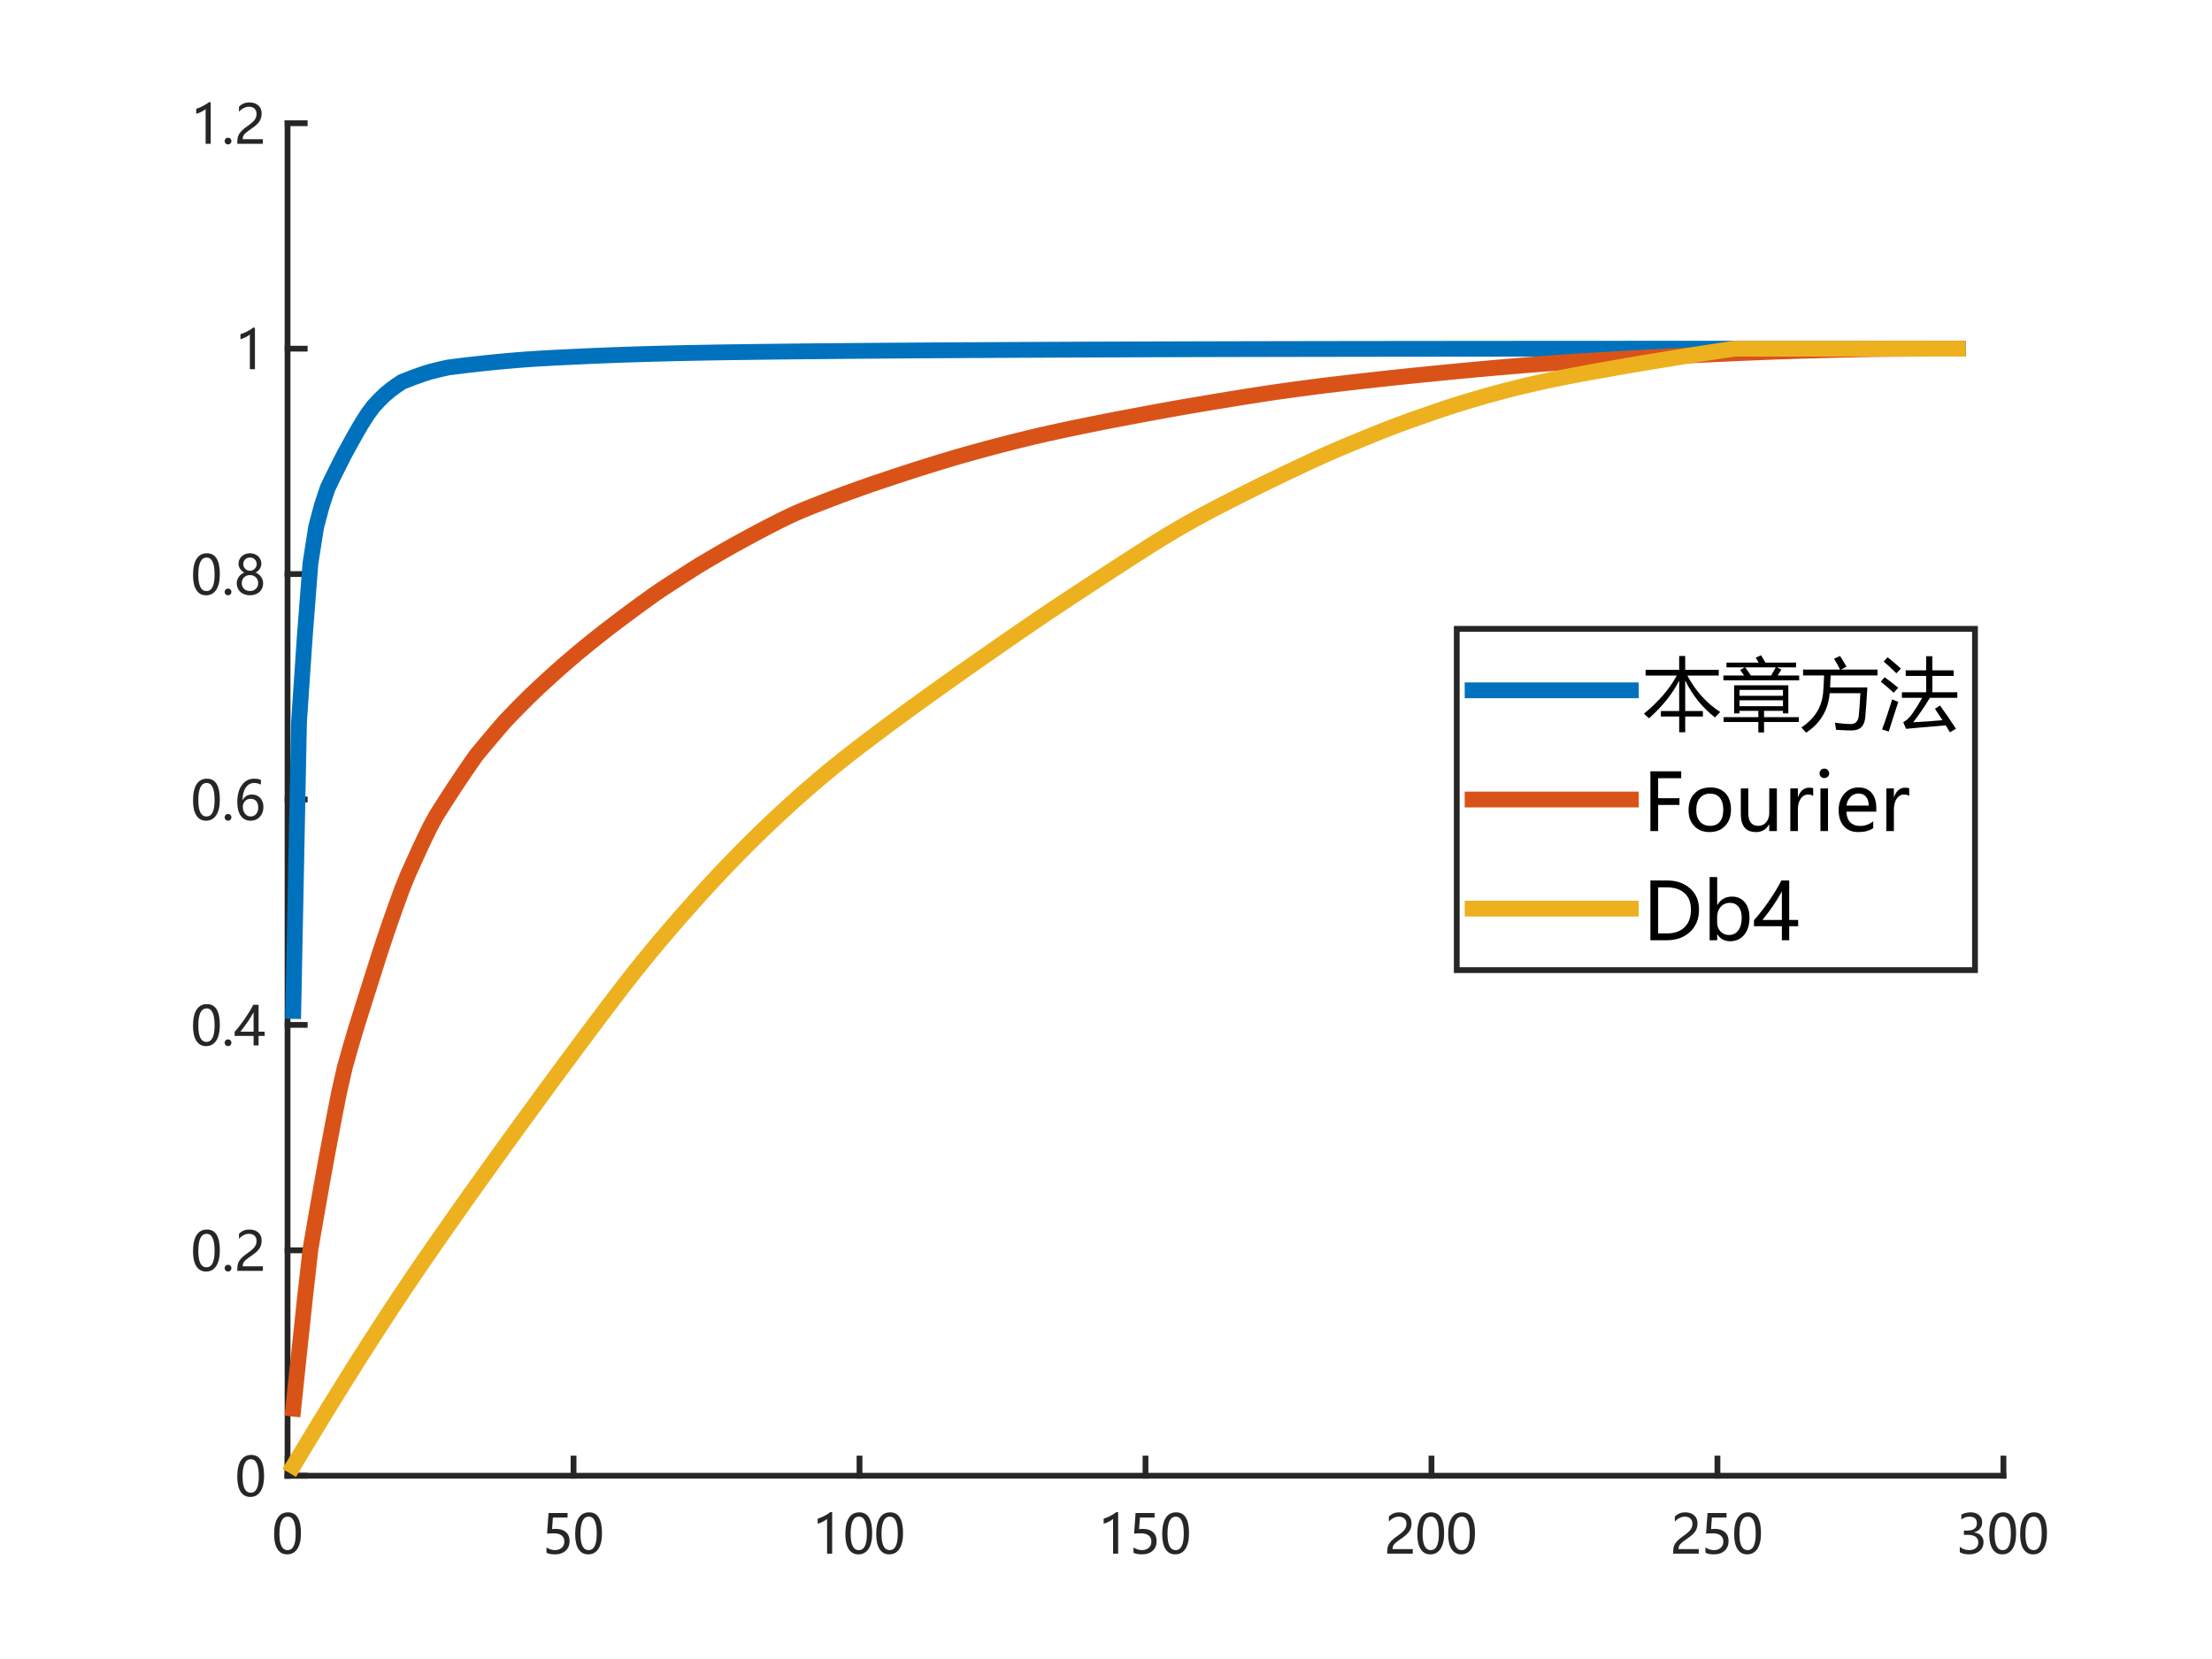 <?xml version="1.0"?>
<!DOCTYPE svg PUBLIC '-//W3C//DTD SVG 1.0//EN'
          'http://www.w3.org/TR/2001/REC-SVG-20010904/DTD/svg10.dtd'>
<svg xmlns:xlink="http://www.w3.org/1999/xlink" style="fill-opacity:1; color-rendering:auto; color-interpolation:auto; text-rendering:auto; stroke:black; stroke-linecap:square; stroke-miterlimit:10; shape-rendering:auto; stroke-opacity:1; fill:black; stroke-dasharray:none; font-weight:normal; stroke-width:1; font-family:'Dialog'; font-style:normal; stroke-linejoin:miter; font-size:12px; stroke-dashoffset:0; image-rendering:auto;" width="700" height="525" xmlns="http://www.w3.org/2000/svg"
><rect width="100%" height="100%" fill="#333333" stroke="none"/><!--Generated by the Batik Graphics2D SVG Generator--><defs id="genericDefs"
  /><g
  ><defs id="defs1"
    ><clipPath clipPathUnits="userSpaceOnUse" id="clipPath1"
      ><path d="M0 0 L700 0 L700 525 L0 525 L0 0 Z"
      /></clipPath
    ></defs
    ><g style="fill:white; stroke:white;"
    ><rect x="0" y="0" width="700" style="clip-path:url(#clipPath1); stroke:none;" height="525"
    /></g
    ><g style="fill:white; text-rendering:optimizeSpeed; color-rendering:optimizeSpeed; image-rendering:optimizeSpeed; shape-rendering:crispEdges; stroke:white; color-interpolation:sRGB;"
    ><rect x="0" width="700" height="525" y="0" style="stroke:none;"
      /><path style="stroke:none;" d="M91 467 L634 467 L634 39 L91 39 Z"
    /></g
    ><g style="fill:rgb(38,38,38); text-rendering:geometricPrecision; image-rendering:optimizeQuality; color-rendering:optimizeQuality; stroke-linejoin:round; stroke:rgb(38,38,38); color-interpolation:linearRGB; stroke-width:1.833;"
    ><line y2="467" style="fill:none;" x1="91" x2="634" y1="467"
      /><line y2="461.57" style="fill:none;" x1="91" x2="91" y1="467"
      /><line y2="461.57" style="fill:none;" x1="181.5" x2="181.5" y1="467"
      /><line y2="461.57" style="fill:none;" x1="272" x2="272" y1="467"
      /><line y2="461.57" style="fill:none;" x1="362.5" x2="362.5" y1="467"
      /><line y2="461.57" style="fill:none;" x1="453" x2="453" y1="467"
      /><line y2="461.57" style="fill:none;" x1="543.5" x2="543.5" y1="467"
      /><line y2="461.57" style="fill:none;" x1="634" x2="634" y1="467"
    /></g
    ><g transform="translate(91,473.667)" style="font-size:16.667px; fill:rgb(38,38,38); text-rendering:geometricPrecision; image-rendering:optimizeQuality; color-rendering:optimizeQuality; font-family:'微软雅黑'; stroke:rgb(38,38,38); color-interpolation:linearRGB;"
    ><path style="stroke:none;" d="M-4.25 11.828 Q-4.25 8.422 -3.117 6.672 Q-1.984 4.922 0.156 4.922 Q4.234 4.922 4.234 11.516 Q4.234 14.766 3.086 16.492 Q1.938 18.219 -0.141 18.219 Q-2.094 18.219 -3.172 16.578 Q-4.25 14.938 -4.25 11.828 ZM-2.578 11.75 Q-2.578 16.875 0.016 16.875 Q2.578 16.875 2.578 11.672 Q2.578 6.281 0.062 6.281 Q-2.578 6.281 -2.578 11.75 Z"
    /></g
    ><g transform="translate(181.5,473.667)" style="font-size:16.667px; fill:rgb(38,38,38); text-rendering:geometricPrecision; image-rendering:optimizeQuality; color-rendering:optimizeQuality; font-family:'微软雅黑'; stroke:rgb(38,38,38); color-interpolation:linearRGB;"
    ><path style="stroke:none;" d="M-1.25 14.031 Q-1.25 15.922 -2.5 17.07 Q-3.75 18.219 -5.859 18.219 Q-7.672 18.219 -8.562 17.688 L-8.562 16.031 Q-7.25 16.875 -5.906 16.875 Q-4.547 16.875 -3.727 16.133 Q-2.906 15.391 -2.906 14.156 Q-2.906 12.922 -3.766 12.242 Q-4.625 11.562 -6.188 11.562 Q-7.406 11.562 -8.375 11.672 L-7.906 5.141 L-1.891 5.141 L-1.891 6.562 L-6.531 6.562 L-6.797 10.219 L-5.625 10.156 Q-3.578 10.156 -2.414 11.18 Q-1.25 12.203 -1.25 14.031 ZM0.518 11.828 Q0.518 8.422 1.651 6.672 Q2.783 4.922 4.924 4.922 Q9.002 4.922 9.002 11.516 Q9.002 14.766 7.854 16.492 Q6.705 18.219 4.627 18.219 Q2.674 18.219 1.596 16.578 Q0.518 14.938 0.518 11.828 ZM2.189 11.75 Q2.189 16.875 4.783 16.875 Q7.346 16.875 7.346 11.672 Q7.346 6.281 4.83 6.281 Q2.189 6.281 2.189 11.75 Z"
    /></g
    ><g transform="translate(272,473.667)" style="font-size:16.667px; fill:rgb(38,38,38); text-rendering:geometricPrecision; image-rendering:optimizeQuality; color-rendering:optimizeQuality; font-family:'微软雅黑'; stroke:rgb(38,38,38); color-interpolation:linearRGB;"
    ><path style="stroke:none;" d="M-10.266 18 L-10.266 7 Q-10.656 7.391 -11.562 7.859 Q-12.469 8.328 -13.234 8.516 L-13.234 6.922 Q-12.219 6.641 -11.055 6.023 Q-9.891 5.406 -9.266 4.859 L-8.656 4.859 L-8.656 18 L-10.266 18 ZM-4.482 11.828 Q-4.482 8.422 -3.349 6.672 Q-2.217 4.922 -0.076 4.922 Q4.002 4.922 4.002 11.516 Q4.002 14.766 2.854 16.492 Q1.705 18.219 -0.373 18.219 Q-2.326 18.219 -3.404 16.578 Q-4.482 14.938 -4.482 11.828 ZM-2.811 11.75 Q-2.811 16.875 -0.217 16.875 Q2.346 16.875 2.346 11.672 Q2.346 6.281 -0.17 6.281 Q-2.811 6.281 -2.811 11.75 ZM5.285 11.828 Q5.285 8.422 6.418 6.672 Q7.551 4.922 9.692 4.922 Q13.77 4.922 13.77 11.516 Q13.77 14.766 12.621 16.492 Q11.473 18.219 9.395 18.219 Q7.442 18.219 6.363 16.578 Q5.285 14.938 5.285 11.828 ZM6.957 11.75 Q6.957 16.875 9.551 16.875 Q12.113 16.875 12.113 11.672 Q12.113 6.281 9.598 6.281 Q6.957 6.281 6.957 11.75 Z"
    /></g
    ><g transform="translate(362.5,473.667)" style="font-size:16.667px; fill:rgb(38,38,38); text-rendering:geometricPrecision; image-rendering:optimizeQuality; color-rendering:optimizeQuality; font-family:'微软雅黑'; stroke:rgb(38,38,38); color-interpolation:linearRGB;"
    ><path style="stroke:none;" d="M-10.266 18 L-10.266 7 Q-10.656 7.391 -11.562 7.859 Q-12.469 8.328 -13.234 8.516 L-13.234 6.922 Q-12.219 6.641 -11.055 6.023 Q-9.891 5.406 -9.266 4.859 L-8.656 4.859 L-8.656 18 L-10.266 18 ZM3.518 14.031 Q3.518 15.922 2.268 17.07 Q1.018 18.219 -1.092 18.219 Q-2.904 18.219 -3.795 17.688 L-3.795 16.031 Q-2.482 16.875 -1.139 16.875 Q0.221 16.875 1.041 16.133 Q1.861 15.391 1.861 14.156 Q1.861 12.922 1.002 12.242 Q0.143 11.562 -1.42 11.562 Q-2.639 11.562 -3.607 11.672 L-3.139 5.141 L2.877 5.141 L2.877 6.562 L-1.764 6.562 L-2.029 10.219 L-0.857 10.156 Q1.19 10.156 2.354 11.18 Q3.518 12.203 3.518 14.031 ZM5.285 11.828 Q5.285 8.422 6.418 6.672 Q7.551 4.922 9.692 4.922 Q13.77 4.922 13.77 11.516 Q13.77 14.766 12.621 16.492 Q11.473 18.219 9.395 18.219 Q7.442 18.219 6.363 16.578 Q5.285 14.938 5.285 11.828 ZM6.957 11.75 Q6.957 16.875 9.551 16.875 Q12.113 16.875 12.113 11.672 Q12.113 6.281 9.598 6.281 Q6.957 6.281 6.957 11.75 Z"
    /></g
    ><g transform="translate(453,473.667)" style="font-size:16.667px; fill:rgb(38,38,38); text-rendering:geometricPrecision; image-rendering:optimizeQuality; color-rendering:optimizeQuality; font-family:'微软雅黑'; stroke:rgb(38,38,38); color-interpolation:linearRGB;"
    ><path style="stroke:none;" d="M-7.922 8.516 Q-7.922 7.469 -8.578 6.875 Q-9.234 6.281 -10.359 6.281 Q-11.156 6.281 -11.969 6.688 Q-12.781 7.094 -13.484 7.859 L-13.484 6.281 Q-12.859 5.625 -12.055 5.273 Q-11.25 4.922 -10.172 4.922 Q-8.438 4.922 -7.375 5.859 Q-6.312 6.797 -6.312 8.391 Q-6.312 9.812 -6.961 10.844 Q-7.609 11.875 -9.188 12.969 Q-10.797 14.078 -11.344 14.562 Q-11.891 15.047 -12.102 15.484 Q-12.312 15.922 -12.312 16.562 L-5.922 16.562 L-5.922 18 L-14.016 18 L-14.016 17.359 Q-14.016 16.25 -13.711 15.477 Q-13.406 14.703 -12.711 13.969 Q-12.016 13.234 -10.531 12.203 Q-9.016 11.141 -8.469 10.336 Q-7.922 9.531 -7.922 8.516 ZM-4.482 11.828 Q-4.482 8.422 -3.349 6.672 Q-2.217 4.922 -0.076 4.922 Q4.002 4.922 4.002 11.516 Q4.002 14.766 2.854 16.492 Q1.705 18.219 -0.373 18.219 Q-2.326 18.219 -3.404 16.578 Q-4.482 14.938 -4.482 11.828 ZM-2.811 11.75 Q-2.811 16.875 -0.217 16.875 Q2.346 16.875 2.346 11.672 Q2.346 6.281 -0.17 6.281 Q-2.811 6.281 -2.811 11.75 ZM5.285 11.828 Q5.285 8.422 6.418 6.672 Q7.551 4.922 9.692 4.922 Q13.77 4.922 13.77 11.516 Q13.77 14.766 12.621 16.492 Q11.473 18.219 9.395 18.219 Q7.442 18.219 6.363 16.578 Q5.285 14.938 5.285 11.828 ZM6.957 11.75 Q6.957 16.875 9.551 16.875 Q12.113 16.875 12.113 11.672 Q12.113 6.281 9.598 6.281 Q6.957 6.281 6.957 11.75 Z"
    /></g
    ><g transform="translate(543.5,473.667)" style="font-size:16.667px; fill:rgb(38,38,38); text-rendering:geometricPrecision; image-rendering:optimizeQuality; color-rendering:optimizeQuality; font-family:'微软雅黑'; stroke:rgb(38,38,38); color-interpolation:linearRGB;"
    ><path style="stroke:none;" d="M-7.922 8.516 Q-7.922 7.469 -8.578 6.875 Q-9.234 6.281 -10.359 6.281 Q-11.156 6.281 -11.969 6.688 Q-12.781 7.094 -13.484 7.859 L-13.484 6.281 Q-12.859 5.625 -12.055 5.273 Q-11.25 4.922 -10.172 4.922 Q-8.438 4.922 -7.375 5.859 Q-6.312 6.797 -6.312 8.391 Q-6.312 9.812 -6.961 10.844 Q-7.609 11.875 -9.188 12.969 Q-10.797 14.078 -11.344 14.562 Q-11.891 15.047 -12.102 15.484 Q-12.312 15.922 -12.312 16.562 L-5.922 16.562 L-5.922 18 L-14.016 18 L-14.016 17.359 Q-14.016 16.25 -13.711 15.477 Q-13.406 14.703 -12.711 13.969 Q-12.016 13.234 -10.531 12.203 Q-9.016 11.141 -8.469 10.336 Q-7.922 9.531 -7.922 8.516 ZM3.518 14.031 Q3.518 15.922 2.268 17.07 Q1.018 18.219 -1.092 18.219 Q-2.904 18.219 -3.795 17.688 L-3.795 16.031 Q-2.482 16.875 -1.139 16.875 Q0.221 16.875 1.041 16.133 Q1.861 15.391 1.861 14.156 Q1.861 12.922 1.002 12.242 Q0.143 11.562 -1.42 11.562 Q-2.639 11.562 -3.607 11.672 L-3.139 5.141 L2.877 5.141 L2.877 6.562 L-1.764 6.562 L-2.029 10.219 L-0.857 10.156 Q1.19 10.156 2.354 11.18 Q3.518 12.203 3.518 14.031 ZM5.285 11.828 Q5.285 8.422 6.418 6.672 Q7.551 4.922 9.692 4.922 Q13.77 4.922 13.77 11.516 Q13.77 14.766 12.621 16.492 Q11.473 18.219 9.395 18.219 Q7.442 18.219 6.363 16.578 Q5.285 14.938 5.285 11.828 ZM6.957 11.75 Q6.957 16.875 9.551 16.875 Q12.113 16.875 12.113 11.672 Q12.113 6.281 9.598 6.281 Q6.957 6.281 6.957 11.75 Z"
    /></g
    ><g transform="translate(634,473.667)" style="font-size:16.667px; fill:rgb(38,38,38); text-rendering:geometricPrecision; image-rendering:optimizeQuality; color-rendering:optimizeQuality; font-family:'微软雅黑'; stroke:rgb(38,38,38); color-interpolation:linearRGB;"
    ><path style="stroke:none;" d="M-13.812 15.844 Q-12.5 16.875 -10.828 16.875 Q-9.5 16.875 -8.727 16.219 Q-7.953 15.562 -7.953 14.469 Q-7.953 12.031 -11.453 12.031 L-12.516 12.031 L-12.516 10.688 L-11.5 10.688 Q-8.406 10.688 -8.406 8.391 Q-8.406 6.281 -10.766 6.281 Q-12.125 6.281 -13.312 7.188 L-13.312 5.656 Q-12.047 4.922 -10.375 4.922 Q-8.719 4.922 -7.727 5.781 Q-6.734 6.641 -6.734 8.016 Q-6.734 10.531 -9.312 11.266 L-9.312 11.297 Q-7.906 11.438 -7.102 12.273 Q-6.297 13.109 -6.297 14.359 Q-6.297 16.094 -7.547 17.156 Q-8.797 18.219 -10.859 18.219 Q-12.688 18.219 -13.812 17.531 L-13.812 15.844 ZM-4.482 11.828 Q-4.482 8.422 -3.349 6.672 Q-2.217 4.922 -0.076 4.922 Q4.002 4.922 4.002 11.516 Q4.002 14.766 2.854 16.492 Q1.705 18.219 -0.373 18.219 Q-2.326 18.219 -3.404 16.578 Q-4.482 14.938 -4.482 11.828 ZM-2.811 11.75 Q-2.811 16.875 -0.217 16.875 Q2.346 16.875 2.346 11.672 Q2.346 6.281 -0.17 6.281 Q-2.811 6.281 -2.811 11.75 ZM5.285 11.828 Q5.285 8.422 6.418 6.672 Q7.551 4.922 9.692 4.922 Q13.77 4.922 13.77 11.516 Q13.77 14.766 12.621 16.492 Q11.473 18.219 9.395 18.219 Q7.442 18.219 6.363 16.578 Q5.285 14.938 5.285 11.828 ZM6.957 11.75 Q6.957 16.875 9.551 16.875 Q12.113 16.875 12.113 11.672 Q12.113 6.281 9.598 6.281 Q6.957 6.281 6.957 11.75 Z"
    /></g
    ><g style="fill:rgb(38,38,38); text-rendering:geometricPrecision; image-rendering:optimizeQuality; color-rendering:optimizeQuality; stroke-linejoin:round; stroke:rgb(38,38,38); color-interpolation:linearRGB; stroke-width:1.833;"
    ><line y2="39" style="fill:none;" x1="91" x2="91" y1="467"
      /><line y2="467" style="fill:none;" x1="91" x2="96.43" y1="467"
      /><line y2="395.667" style="fill:none;" x1="91" x2="96.43" y1="395.667"
      /><line y2="324.333" style="fill:none;" x1="91" x2="96.43" y1="324.333"
      /><line y2="253" style="fill:none;" x1="91" x2="96.43" y1="253"
      /><line y2="181.667" style="fill:none;" x1="91" x2="96.43" y1="181.667"
      /><line y2="110.333" style="fill:none;" x1="91" x2="96.43" y1="110.333"
      /><line y2="39" style="fill:none;" x1="91" x2="96.43" y1="39"
    /></g
    ><g transform="translate(84.333,467)" style="font-size:16.667px; fill:rgb(38,38,38); text-rendering:geometricPrecision; image-rendering:optimizeQuality; color-rendering:optimizeQuality; font-family:'微软雅黑'; stroke:rgb(38,38,38); color-interpolation:linearRGB;"
    ><path style="stroke:none;" d="M-9.25 0.328 Q-9.25 -3.078 -8.117 -4.828 Q-6.984 -6.578 -4.844 -6.578 Q-0.766 -6.578 -0.766 0.016 Q-0.766 3.266 -1.914 4.992 Q-3.062 6.719 -5.141 6.719 Q-7.094 6.719 -8.172 5.078 Q-9.25 3.438 -9.25 0.328 ZM-7.578 0.25 Q-7.578 5.375 -4.984 5.375 Q-2.422 5.375 -2.422 0.172 Q-2.422 -5.219 -4.938 -5.219 Q-7.578 -5.219 -7.578 0.25 Z"
    /></g
    ><g transform="translate(84.333,395.667)" style="font-size:16.667px; fill:rgb(38,38,38); text-rendering:geometricPrecision; image-rendering:optimizeQuality; color-rendering:optimizeQuality; font-family:'微软雅黑'; stroke:rgb(38,38,38); color-interpolation:linearRGB;"
    ><path style="stroke:none;" d="M-23.25 0.328 Q-23.25 -3.078 -22.117 -4.828 Q-20.984 -6.578 -18.844 -6.578 Q-14.766 -6.578 -14.766 0.016 Q-14.766 3.266 -15.914 4.992 Q-17.062 6.719 -19.141 6.719 Q-21.094 6.719 -22.172 5.078 Q-23.25 3.438 -23.25 0.328 ZM-21.578 0.25 Q-21.578 5.375 -18.984 5.375 Q-16.422 5.375 -16.422 0.172 Q-16.422 -5.219 -18.938 -5.219 Q-21.578 -5.219 -21.578 0.25 ZM-13.248 5.641 Q-13.248 5.203 -12.935 4.891 Q-12.623 4.578 -12.17 4.578 Q-11.701 4.578 -11.396 4.891 Q-11.092 5.203 -11.092 5.641 Q-11.092 6.078 -11.396 6.391 Q-11.701 6.703 -12.185 6.703 Q-12.639 6.703 -12.943 6.391 Q-13.248 6.078 -13.248 5.641 ZM-3.145 -2.984 Q-3.145 -4.031 -3.801 -4.625 Q-4.457 -5.219 -5.582 -5.219 Q-6.379 -5.219 -7.192 -4.812 Q-8.004 -4.406 -8.707 -3.641 L-8.707 -5.219 Q-8.082 -5.875 -7.277 -6.227 Q-6.473 -6.578 -5.395 -6.578 Q-3.66 -6.578 -2.598 -5.641 Q-1.535 -4.703 -1.535 -3.109 Q-1.535 -1.688 -2.184 -0.656 Q-2.832 0.375 -4.41 1.469 Q-6.02 2.578 -6.567 3.062 Q-7.113 3.547 -7.324 3.984 Q-7.535 4.422 -7.535 5.062 L-1.145 5.062 L-1.145 6.5 L-9.238 6.5 L-9.238 5.859 Q-9.238 4.75 -8.934 3.977 Q-8.629 3.203 -7.934 2.469 Q-7.238 1.734 -5.754 0.703 Q-4.238 -0.359 -3.692 -1.164 Q-3.145 -1.969 -3.145 -2.984 Z"
    /></g
    ><g transform="translate(84.333,324.333)" style="font-size:16.667px; fill:rgb(38,38,38); text-rendering:geometricPrecision; image-rendering:optimizeQuality; color-rendering:optimizeQuality; font-family:'微软雅黑'; stroke:rgb(38,38,38); color-interpolation:linearRGB;"
    ><path style="stroke:none;" d="M-23.25 0.328 Q-23.25 -3.078 -22.117 -4.828 Q-20.984 -6.578 -18.844 -6.578 Q-14.766 -6.578 -14.766 0.016 Q-14.766 3.266 -15.914 4.992 Q-17.062 6.719 -19.141 6.719 Q-21.094 6.719 -22.172 5.078 Q-23.25 3.438 -23.25 0.328 ZM-21.578 0.25 Q-21.578 5.375 -18.984 5.375 Q-16.422 5.375 -16.422 0.172 Q-16.422 -5.219 -18.938 -5.219 Q-21.578 -5.219 -21.578 0.25 ZM-13.248 5.641 Q-13.248 5.203 -12.935 4.891 Q-12.623 4.578 -12.17 4.578 Q-11.701 4.578 -11.396 4.891 Q-11.092 5.203 -11.092 5.641 Q-11.092 6.078 -11.396 6.391 Q-11.701 6.703 -12.185 6.703 Q-12.639 6.703 -12.943 6.391 Q-13.248 6.078 -13.248 5.641 ZM-2.504 -6.359 L-2.504 2.141 L-0.582 2.141 L-0.582 3.484 L-2.504 3.484 L-2.504 6.5 L-4.082 6.5 L-4.082 3.484 L-10.082 3.484 L-10.082 2.203 Q-8.473 0.406 -6.856 -1.945 Q-5.238 -4.297 -4.192 -6.359 L-2.504 -6.359 ZM-8.254 2.141 L-4.082 2.141 L-4.082 -4 Q-4.942 -2.438 -5.934 -0.984 Q-6.926 0.469 -8.254 2.141 Z"
    /></g
    ><g transform="translate(84.333,253)" style="font-size:16.667px; fill:rgb(38,38,38); text-rendering:geometricPrecision; image-rendering:optimizeQuality; color-rendering:optimizeQuality; font-family:'微软雅黑'; stroke:rgb(38,38,38); color-interpolation:linearRGB;"
    ><path style="stroke:none;" d="M-23.25 0.328 Q-23.25 -3.078 -22.117 -4.828 Q-20.984 -6.578 -18.844 -6.578 Q-14.766 -6.578 -14.766 0.016 Q-14.766 3.266 -15.914 4.992 Q-17.062 6.719 -19.141 6.719 Q-21.094 6.719 -22.172 5.078 Q-23.25 3.438 -23.25 0.328 ZM-21.578 0.25 Q-21.578 5.375 -18.984 5.375 Q-16.422 5.375 -16.422 0.172 Q-16.422 -5.219 -18.938 -5.219 Q-21.578 -5.219 -21.578 0.25 ZM-13.248 5.641 Q-13.248 5.203 -12.935 4.891 Q-12.623 4.578 -12.17 4.578 Q-11.701 4.578 -11.396 4.891 Q-11.092 5.203 -11.092 5.641 Q-11.092 6.078 -11.396 6.391 Q-11.701 6.703 -12.185 6.703 Q-12.639 6.703 -12.943 6.391 Q-13.248 6.078 -13.248 5.641 ZM-1.77 -4.703 Q-2.77 -5.219 -3.879 -5.219 Q-5.535 -5.219 -6.551 -3.766 Q-7.567 -2.312 -7.582 0.203 L-7.535 0.203 Q-6.629 -1.562 -4.629 -1.562 Q-2.957 -1.562 -1.965 -0.477 Q-0.973 0.609 -0.973 2.406 Q-0.973 4.297 -2.121 5.508 Q-3.27 6.719 -5.051 6.719 Q-7.004 6.719 -8.121 5.188 Q-9.238 3.656 -9.238 0.844 Q-9.238 -2.562 -7.777 -4.57 Q-6.317 -6.578 -3.926 -6.578 Q-2.551 -6.578 -1.77 -6.203 L-1.77 -4.703 ZM-7.488 2.297 Q-7.488 3.562 -6.809 4.469 Q-6.129 5.375 -5.004 5.375 Q-3.942 5.375 -3.277 4.594 Q-2.613 3.812 -2.613 2.578 Q-2.613 1.25 -3.246 0.516 Q-3.879 -0.219 -5.02 -0.219 Q-6.129 -0.219 -6.809 0.523 Q-7.488 1.266 -7.488 2.297 Z"
    /></g
    ><g transform="translate(84.333,181.667)" style="font-size:16.667px; fill:rgb(38,38,38); text-rendering:geometricPrecision; image-rendering:optimizeQuality; color-rendering:optimizeQuality; font-family:'微软雅黑'; stroke:rgb(38,38,38); color-interpolation:linearRGB;"
    ><path style="stroke:none;" d="M-23.25 0.328 Q-23.25 -3.078 -22.117 -4.828 Q-20.984 -6.578 -18.844 -6.578 Q-14.766 -6.578 -14.766 0.016 Q-14.766 3.266 -15.914 4.992 Q-17.062 6.719 -19.141 6.719 Q-21.094 6.719 -22.172 5.078 Q-23.25 3.438 -23.25 0.328 ZM-21.578 0.25 Q-21.578 5.375 -18.984 5.375 Q-16.422 5.375 -16.422 0.172 Q-16.422 -5.219 -18.938 -5.219 Q-21.578 -5.219 -21.578 0.25 ZM-13.248 5.641 Q-13.248 5.203 -12.935 4.891 Q-12.623 4.578 -12.17 4.578 Q-11.701 4.578 -11.396 4.891 Q-11.092 5.203 -11.092 5.641 Q-11.092 6.078 -11.396 6.391 Q-11.701 6.703 -12.185 6.703 Q-12.639 6.703 -12.943 6.391 Q-13.248 6.078 -13.248 5.641 ZM-9.41 2.906 Q-9.41 1.797 -8.746 0.859 Q-8.082 -0.078 -7.035 -0.469 Q-7.879 -0.953 -8.363 -1.688 Q-8.848 -2.422 -8.848 -3.281 Q-8.848 -4.203 -8.379 -4.953 Q-7.91 -5.703 -7.082 -6.141 Q-6.254 -6.578 -5.238 -6.578 Q-4.223 -6.578 -3.387 -6.148 Q-2.551 -5.719 -2.09 -4.961 Q-1.629 -4.203 -1.629 -3.281 Q-1.629 -2.438 -2.106 -1.695 Q-2.582 -0.953 -3.426 -0.469 Q-2.379 -0.062 -1.723 0.875 Q-1.067 1.812 -1.067 2.906 Q-1.067 4.016 -1.59 4.883 Q-2.113 5.75 -3.074 6.227 Q-4.035 6.703 -5.238 6.703 Q-6.442 6.703 -7.395 6.227 Q-8.348 5.75 -8.879 4.875 Q-9.41 4 -9.41 2.906 ZM-7.817 2.844 Q-7.817 3.984 -7.113 4.672 Q-6.41 5.359 -5.238 5.359 Q-4.082 5.359 -3.356 4.656 Q-2.629 3.953 -2.629 2.844 Q-2.629 1.781 -3.363 1.055 Q-4.098 0.328 -5.238 0.328 Q-6.348 0.328 -7.082 1.039 Q-7.817 1.75 -7.817 2.844 ZM-7.348 -3.156 Q-7.348 -2.297 -6.738 -1.672 Q-6.129 -1.047 -5.238 -1.047 Q-4.363 -1.047 -3.731 -1.672 Q-3.098 -2.297 -3.098 -3.156 Q-3.098 -4.031 -3.707 -4.633 Q-4.317 -5.234 -5.238 -5.234 Q-6.145 -5.234 -6.746 -4.641 Q-7.348 -4.047 -7.348 -3.156 Z"
    /></g
    ><g transform="translate(84.333,110.333)" style="font-size:16.667px; fill:rgb(38,38,38); text-rendering:geometricPrecision; image-rendering:optimizeQuality; color-rendering:optimizeQuality; font-family:'微软雅黑'; stroke:rgb(38,38,38); color-interpolation:linearRGB;"
    ><path style="stroke:none;" d="M-5.266 6.5 L-5.266 -4.5 Q-5.656 -4.109 -6.562 -3.641 Q-7.469 -3.172 -8.234 -2.984 L-8.234 -4.578 Q-7.219 -4.859 -6.055 -5.477 Q-4.891 -6.094 -4.266 -6.641 L-3.656 -6.641 L-3.656 6.5 L-5.266 6.5 Z"
    /></g
    ><g transform="translate(84.333,39)" style="font-size:16.667px; fill:rgb(38,38,38); text-rendering:geometricPrecision; image-rendering:optimizeQuality; color-rendering:optimizeQuality; font-family:'微软雅黑'; stroke:rgb(38,38,38); color-interpolation:linearRGB;"
    ><path style="stroke:none;" d="M-19.266 6.5 L-19.266 -4.5 Q-19.656 -4.109 -20.562 -3.641 Q-21.469 -3.172 -22.234 -2.984 L-22.234 -4.578 Q-21.219 -4.859 -20.055 -5.477 Q-18.891 -6.094 -18.266 -6.641 L-17.656 -6.641 L-17.656 6.5 L-19.266 6.5 ZM-13.248 5.641 Q-13.248 5.203 -12.935 4.891 Q-12.623 4.578 -12.17 4.578 Q-11.701 4.578 -11.396 4.891 Q-11.092 5.203 -11.092 5.641 Q-11.092 6.078 -11.396 6.391 Q-11.701 6.703 -12.185 6.703 Q-12.639 6.703 -12.943 6.391 Q-13.248 6.078 -13.248 5.641 ZM-3.145 -2.984 Q-3.145 -4.031 -3.801 -4.625 Q-4.457 -5.219 -5.582 -5.219 Q-6.379 -5.219 -7.192 -4.812 Q-8.004 -4.406 -8.707 -3.641 L-8.707 -5.219 Q-8.082 -5.875 -7.277 -6.227 Q-6.473 -6.578 -5.395 -6.578 Q-3.66 -6.578 -2.598 -5.641 Q-1.535 -4.703 -1.535 -3.109 Q-1.535 -1.688 -2.184 -0.656 Q-2.832 0.375 -4.41 1.469 Q-6.02 2.578 -6.567 3.062 Q-7.113 3.547 -7.324 3.984 Q-7.535 4.422 -7.535 5.062 L-1.145 5.062 L-1.145 6.5 L-9.238 6.5 L-9.238 5.859 Q-9.238 4.75 -8.934 3.977 Q-8.629 3.203 -7.934 2.469 Q-7.238 1.734 -5.754 0.703 Q-4.238 -0.359 -3.692 -1.164 Q-3.145 -1.969 -3.145 -2.984 Z"
    /></g
    ><g style="stroke-linecap:butt; fill:rgb(0,114,189); text-rendering:geometricPrecision; image-rendering:optimizeQuality; color-rendering:optimizeQuality; stroke-linejoin:round; stroke:rgb(0,114,189); color-interpolation:linearRGB; stroke-width:5;"
    ><path d="M92.81 319.93 L94.62 228.55 L96.43 201.719 L98.24 178.27 L100.05 166.745 L101.86 159.965 L103.67 154.492 L105.48 150.727 L107.29 147.101 L109.1 143.541 L110.91 140.242 L112.72 137.002 L114.53 133.901 L116.34 131.061 L118.15 128.627 L119.96 126.673 L121.77 124.895 L123.58 123.396 L125.39 122.069 L127.2 120.855 L129.01 120.143 L130.82 119.439 L132.63 118.791 L134.44 118.167 L136.25 117.611 L138.06 117.165 L139.87 116.725 L141.68 116.314 L143.49 116.077 L145.3 115.853 L147.11 115.631 L148.92 115.421 L150.73 115.219 L152.54 115.016 L154.35 114.823 L156.16 114.643 L157.97 114.463 L159.78 114.295 L161.59 114.135 L163.4 113.986 L165.21 113.84 L167.02 113.706 L168.83 113.589 L170.64 113.476 L172.45 113.37 L174.26 113.268 L176.07 113.176 L177.88 113.086 L179.69 112.999 L181.5 112.912 L183.31 112.826 L185.12 112.745 L186.93 112.663 L188.74 112.585 L190.55 112.508 L192.36 112.437 L194.17 112.37 L195.98 112.303 L197.79 112.241 L199.6 112.182 L201.41 112.124 L203.22 112.07 L205.03 112.018 L206.84 111.968 L208.65 111.919 L210.46 111.871 L212.27 111.824 L214.08 111.781 L215.89 111.741 L217.7 111.703 L219.51 111.668 L221.32 111.633 L223.13 111.599 L224.94 111.567 L226.75 111.534 L228.56 111.506 L230.37 111.479 L232.18 111.454 L233.99 111.429 L235.8 111.405 L237.61 111.382 L239.42 111.359 L241.23 111.337 L243.04 111.315 L244.85 111.294 L246.66 111.272 L248.47 111.252 L250.28 111.233 L252.09 111.215 L253.9 111.197 L255.71 111.179 L257.52 111.162 L259.33 111.144 L261.14 111.127 L262.95 111.111 L264.76 111.095 L266.57 111.079 L268.38 111.063 L270.19 111.048 L272 111.033 L273.81 111.019 L275.62 111.005 L277.43 110.992 L279.24 110.979 L281.05 110.966 L282.86 110.953 L284.67 110.94 L286.48 110.928 L288.29 110.915 L290.1 110.903 L291.91 110.891 L293.72 110.88 L295.53 110.869 L297.34 110.858 L299.15 110.848 L300.96 110.837 L302.77 110.827 L304.58 110.816 L306.39 110.806 L308.2 110.796 L310.01 110.787 L311.82 110.777 L313.63 110.768 L315.44 110.758 L317.25 110.749 L319.06 110.74 L320.87 110.731 L322.68 110.722 L324.49 110.714 L326.3 110.705 L328.11 110.697 L329.92 110.689 L331.73 110.68 L333.54 110.672 L335.35 110.665 L337.16 110.657 L338.97 110.649 L340.78 110.642 L342.59 110.635 L344.4 110.628 L346.21 110.621 L348.02 110.614 L349.83 110.607 L351.64 110.6 L353.45 110.593 L355.26 110.586 L357.07 110.58 L358.88 110.573 L360.69 110.567 L362.5 110.56 L364.31 110.554 L366.12 110.548 L367.93 110.543 L369.74 110.537 L371.55 110.532 L373.36 110.527 L375.17 110.522 L376.98 110.517 L378.79 110.512 L380.6 110.507 L382.41 110.503 L384.22 110.498 L386.03 110.494 L387.84 110.489 L389.65 110.485 L391.46 110.481 L393.27 110.477 L395.08 110.473 L396.89 110.469 L398.7 110.466 L400.51 110.462 L402.32 110.459 L404.13 110.455 L405.94 110.452 L407.75 110.449 L409.56 110.445 L411.37 110.442 L413.18 110.439 L414.99 110.436 L416.8 110.434 L418.61 110.431 L420.42 110.428 L422.23 110.425 L424.04 110.422 L425.85 110.42 L427.66 110.417 L429.47 110.415 L431.28 110.412 L433.09 110.41 L434.9 110.408 L436.71 110.406 L438.52 110.403 L440.33 110.401 L442.14 110.399 L443.95 110.397 L445.76 110.395 L447.57 110.393 L449.38 110.391 L451.19 110.39 L453 110.388 L454.81 110.386 L456.62 110.384 L458.43 110.382 L460.24 110.381 L462.05 110.379 L463.86 110.377 L465.67 110.376 L467.48 110.374 L469.29 110.373 L471.1 110.371 L472.91 110.37 L474.72 110.368 L476.53 110.367 L478.34 110.366 L480.15 110.365 L481.96 110.364 L483.77 110.362 L485.58 110.361 L487.39 110.36 L489.2 110.359 L491.01 110.358 L492.82 110.357 L494.63 110.356 L496.44 110.355 L498.25 110.354 L500.06 110.353 L501.87 110.352 L503.68 110.351 L505.49 110.35 L507.3 110.349 L509.11 110.349 L510.92 110.348 L512.73 110.347 L514.54 110.347 L516.35 110.346 L518.16 110.346 L519.97 110.345 L521.78 110.344 L523.59 110.344 L525.4 110.343 L527.21 110.343 L529.02 110.342 L530.83 110.342 L532.64 110.341 L534.45 110.341 L536.26 110.341 L538.07 110.34 L539.88 110.34 L541.69 110.339 L543.5 110.339 L545.31 110.339 L547.12 110.338 L548.93 110.338 L550.74 110.338 L552.55 110.337 L554.36 110.337 L556.17 110.337 L557.98 110.337 L559.79 110.336 L561.6 110.336 L563.41 110.336 L565.22 110.336 L567.03 110.335 L568.84 110.335 L570.65 110.335 L572.46 110.335 L574.27 110.335 L576.08 110.335 L577.89 110.334 L579.7 110.334 L581.51 110.334 L583.32 110.334 L585.13 110.334 L586.94 110.334 L588.75 110.334 L590.56 110.334 L592.37 110.334 L594.18 110.334 L595.99 110.334 L597.8 110.334 L599.61 110.334 L601.42 110.333 L603.23 110.333 L605.04 110.333 L606.85 110.333 L608.66 110.333 L610.47 110.333 L612.28 110.333 L614.09 110.333 L615.9 110.333 L617.71 110.333 L619.52 110.333" style="fill:none; fill-rule:evenodd;"
      /><path d="M92.81 445.775 L94.62 428.527 L96.43 411.475 L98.24 395.375 L100.05 384.874 L101.86 374.579 L103.67 364.629 L105.48 355.03 L107.29 345.817 L109.1 337.812 L110.91 331.387 L112.72 325.285 L114.53 319.512 L116.34 313.781 L118.15 308.057 L119.96 302.342 L121.77 296.844 L123.58 291.55 L125.39 286.452 L127.2 281.463 L129.01 276.975 L130.82 272.963 L132.63 268.967 L134.44 265.093 L136.25 261.413 L138.06 258.101 L139.87 255.244 L141.68 252.419 L143.49 249.611 L145.3 246.903 L147.11 244.218 L148.92 241.567 L150.73 238.986 L152.54 236.816 L154.35 234.655 L156.16 232.507 L157.97 230.369 L159.78 228.29 L161.59 226.384 L163.4 224.517 L165.21 222.699 L167.02 220.882 L168.83 219.148 L170.64 217.432 L172.45 215.761 L174.26 214.101 L176.07 212.469 L177.88 210.861 L179.69 209.304 L181.5 207.749 L183.31 206.22 L185.12 204.732 L186.93 203.264 L188.74 201.819 L190.55 200.388 L192.36 198.988 L194.17 197.597 L195.98 196.227 L197.79 194.861 L199.6 193.526 L201.41 192.192 L203.22 190.871 L205.03 189.562 L206.84 188.263 L208.65 187.021 L210.46 185.81 L212.27 184.624 L214.08 183.457 L215.89 182.291 L217.7 181.131 L219.51 179.972 L221.32 178.838 L223.13 177.765 L224.94 176.694 L226.75 175.638 L228.56 174.592 L230.37 173.555 L232.18 172.54 L233.99 171.543 L235.8 170.559 L237.61 169.575 L239.42 168.602 L241.23 167.646 L243.04 166.708 L244.85 165.776 L246.66 164.852 L248.47 163.97 L250.28 163.104 L252.09 162.274 L253.9 161.511 L255.71 160.753 L257.52 160.036 L259.33 159.328 L261.14 158.624 L262.95 157.93 L264.76 157.247 L266.57 156.565 L268.38 155.9 L270.19 155.252 L272 154.605 L273.81 153.962 L275.62 153.323 L277.43 152.713 L279.24 152.103 L281.05 151.495 L282.86 150.892 L284.67 150.296 L286.48 149.702 L288.29 149.114 L290.1 148.534 L291.91 147.964 L293.72 147.398 L295.53 146.831 L297.34 146.264 L299.15 145.72 L300.96 145.182 L302.77 144.647 L304.58 144.123 L306.39 143.615 L308.2 143.11 L310.01 142.612 L311.82 142.12 L313.63 141.633 L315.44 141.15 L317.25 140.68 L319.06 140.211 L320.87 139.757 L322.68 139.304 L324.49 138.859 L326.3 138.418 L328.11 137.991 L329.92 137.569 L331.73 137.169 L333.54 136.772 L335.35 136.375 L337.16 135.979 L338.97 135.602 L340.78 135.229 L342.59 134.857 L344.4 134.486 L346.21 134.116 L348.02 133.754 L349.83 133.393 L351.64 133.033 L353.45 132.69 L355.26 132.348 L357.07 132.006 L358.88 131.665 L360.69 131.324 L362.5 130.986 L364.31 130.649 L366.12 130.315 L367.93 129.984 L369.74 129.656 L371.55 129.33 L373.36 129.007 L375.17 128.696 L376.98 128.386 L378.79 128.079 L380.6 127.774 L382.41 127.47 L384.22 127.167 L386.03 126.865 L387.84 126.565 L389.65 126.269 L391.46 125.974 L393.27 125.683 L395.08 125.394 L396.89 125.112 L398.7 124.832 L400.51 124.552 L402.32 124.275 L404.13 124.014 L405.94 123.76 L407.75 123.508 L409.56 123.257 L411.37 123.014 L413.18 122.774 L414.99 122.535 L416.8 122.3 L418.61 122.07 L420.42 121.852 L422.23 121.639 L424.04 121.425 L425.85 121.214 L427.66 121.005 L429.47 120.798 L431.28 120.594 L433.09 120.39 L434.9 120.188 L436.71 119.989 L438.52 119.791 L440.33 119.598 L442.14 119.404 L443.95 119.212 L445.76 119.023 L447.57 118.836 L449.38 118.655 L451.19 118.474 L453 118.294 L454.81 118.115 L456.62 117.937 L458.43 117.758 L460.24 117.582 L462.05 117.408 L463.86 117.236 L465.67 117.068 L467.48 116.901 L469.29 116.734 L471.1 116.569 L472.91 116.409 L474.72 116.253 L476.53 116.097 L478.34 115.943 L480.15 115.796 L481.96 115.649 L483.77 115.502 L485.58 115.357 L487.39 115.213 L489.2 115.078 L491.01 114.943 L492.82 114.817 L494.63 114.691 L496.44 114.568 L498.25 114.45 L500.06 114.336 L501.87 114.223 L503.68 114.117 L505.49 114.011 L507.3 113.905 L509.11 113.801 L510.92 113.697 L512.73 113.596 L514.54 113.5 L516.35 113.404 L518.16 113.309 L519.97 113.214 L521.78 113.12 L523.59 113.026 L525.4 112.932 L527.21 112.838 L529.02 112.746 L530.83 112.654 L532.64 112.565 L534.45 112.477 L536.26 112.389 L538.07 112.302 L539.88 112.217 L541.69 112.134 L543.5 112.051 L545.31 111.968 L547.12 111.886 L548.93 111.805 L550.74 111.726 L552.55 111.648 L554.36 111.573 L556.17 111.499 L557.98 111.426 L559.79 111.355 L561.6 111.287 L563.41 111.225 L565.22 111.165 L567.03 111.106 L568.84 111.048 L570.65 110.994 L572.46 110.942 L574.27 110.891 L576.08 110.845 L577.89 110.799 L579.7 110.755 L581.51 110.711 L583.32 110.668 L585.13 110.626 L586.94 110.585 L588.75 110.544 L590.56 110.508 L592.37 110.473 L594.18 110.45 L595.99 110.428 L597.8 110.411 L599.61 110.394 L601.42 110.382 L603.23 110.372 L605.04 110.363 L606.85 110.355 L608.66 110.35 L610.47 110.344 L612.28 110.34 L614.09 110.336 L615.9 110.335 L617.71 110.334 L619.52 110.333" style="fill:none; fill-rule:evenodd; stroke:rgb(217,83,25);"
      /><path d="M92.81 463.959 L94.62 460.932 L96.43 457.922 L98.24 454.932 L100.05 451.95 L101.86 448.978 L103.67 446.021 L105.48 443.073 L107.29 440.158 L109.1 437.249 L110.91 434.36 L112.72 431.472 L114.53 428.615 L116.34 425.79 L118.15 422.97 L119.96 420.176 L121.77 417.393 L123.58 414.623 L125.39 411.893 L127.2 409.165 L129.01 406.463 L130.82 403.782 L132.63 401.106 L134.44 398.487 L136.25 395.87 L138.06 393.26 L139.87 390.66 L141.68 388.074 L143.49 385.494 L145.3 382.915 L147.11 380.339 L148.92 377.793 L150.73 375.265 L152.54 372.74 L154.35 370.214 L156.16 367.689 L157.97 365.175 L159.78 362.669 L161.59 360.163 L163.4 357.664 L165.21 355.173 L167.02 352.684 L168.83 350.199 L170.64 347.723 L172.45 345.249 L174.26 342.782 L176.07 340.32 L177.88 337.873 L179.69 335.429 L181.5 332.993 L183.31 330.56 L185.12 328.128 L186.93 325.699 L188.74 323.285 L190.55 320.876 L192.36 318.49 L194.17 316.108 L195.98 313.735 L197.79 311.386 L199.6 309.075 L201.41 306.786 L203.22 304.537 L205.03 302.309 L206.84 300.122 L208.65 297.949 L210.46 295.823 L212.27 293.699 L214.08 291.616 L215.89 289.543 L217.7 287.5 L219.51 285.464 L221.32 283.433 L223.13 281.451 L224.94 279.477 L226.75 277.539 L228.56 275.62 L230.37 273.722 L232.18 271.858 L233.99 270.001 L235.8 268.182 L237.61 266.37 L239.42 264.591 L241.23 262.83 L243.04 261.091 L244.85 259.38 L246.66 257.682 L248.47 256.02 L250.28 254.36 L252.09 252.739 L253.9 251.126 L255.71 249.542 L257.52 247.976 L259.33 246.439 L261.14 244.922 L262.95 243.429 L264.76 241.961 L266.57 240.51 L268.38 239.084 L270.19 237.665 L272 236.263 L273.81 234.89 L275.62 233.52 L277.43 232.162 L279.24 230.803 L281.05 229.458 L282.86 228.125 L284.67 226.796 L286.48 225.472 L288.29 224.153 L290.1 222.839 L291.91 221.536 L293.72 220.236 L295.53 218.938 L297.34 217.643 L299.15 216.351 L300.96 215.067 L302.77 213.787 L304.58 212.51 L306.39 211.243 L308.2 209.978 L310.01 208.713 L311.82 207.45 L313.63 206.189 L315.44 204.93 L317.25 203.671 L319.06 202.415 L320.87 201.165 L322.68 199.914 L324.49 198.672 L326.3 197.432 L328.11 196.197 L329.92 194.966 L331.73 193.743 L333.54 192.535 L335.35 191.333 L337.16 190.134 L338.97 188.939 L340.78 187.747 L342.59 186.556 L344.4 185.368 L346.21 184.183 L348.02 183 L349.83 181.819 L351.64 180.641 L353.45 179.467 L355.26 178.296 L357.07 177.127 L358.88 175.961 L360.69 174.801 L362.5 173.648 L364.31 172.495 L366.12 171.359 L367.93 170.241 L369.74 169.144 L371.55 168.064 L373.36 167.008 L375.17 165.963 L376.98 164.949 L378.79 163.94 L380.6 162.965 L382.41 161.99 L384.22 161.041 L386.03 160.098 L387.84 159.17 L389.65 158.248 L391.46 157.331 L393.27 156.416 L395.08 155.508 L396.89 154.603 L398.7 153.7 L400.51 152.812 L402.32 151.933 L404.13 151.056 L405.94 150.184 L407.75 149.323 L409.56 148.464 L411.37 147.607 L413.18 146.753 L414.99 145.91 L416.8 145.082 L418.61 144.258 L420.42 143.457 L422.23 142.665 L424.04 141.885 L425.85 141.129 L427.66 140.377 L429.47 139.63 L431.28 138.887 L433.09 138.145 L434.9 137.406 L436.71 136.68 L438.52 135.957 L440.33 135.264 L442.14 134.572 L443.95 133.907 L445.76 133.245 L447.57 132.599 L449.38 131.965 L451.19 131.331 L453 130.698 L454.81 130.068 L456.62 129.461 L458.43 128.856 L460.24 128.28 L462.05 127.706 L463.86 127.152 L465.67 126.607 L467.48 126.079 L469.29 125.555 L471.1 125.051 L472.91 124.55 L474.72 124.062 L476.53 123.581 L478.34 123.12 L480.15 122.661 L481.96 122.224 L483.77 121.79 L485.58 121.379 L487.39 120.97 L489.2 120.576 L491.01 120.192 L492.82 119.814 L494.63 119.454 L496.44 119.097 L498.25 118.752 L500.06 118.412 L501.87 118.077 L503.68 117.745 L505.49 117.412 L507.3 117.089 L509.11 116.77 L510.92 116.45 L512.73 116.136 L514.54 115.822 L516.35 115.51 L518.16 115.205 L519.97 114.9 L521.78 114.6 L523.59 114.299 L525.4 114.002 L527.21 113.707 L529.02 113.414 L530.83 113.123 L532.64 112.834 L534.45 112.545 L536.26 112.257 L538.07 111.974 L539.88 111.692 L541.69 111.413 L543.5 111.135 L545.31 110.867 L547.12 110.6 L548.93 110.333 L550.74 110.333 L552.55 110.333 L554.36 110.333 L556.17 110.333 L557.98 110.333 L559.79 110.333 L561.6 110.333 L563.41 110.333 L565.22 110.333 L567.03 110.333 L568.84 110.333 L570.65 110.333 L572.46 110.333 L574.27 110.333 L576.08 110.333 L577.89 110.333 L579.7 110.333 L581.51 110.333 L583.32 110.333 L585.13 110.333 L586.94 110.333 L588.75 110.333 L590.56 110.333 L592.37 110.333 L594.18 110.333 L595.99 110.333 L597.8 110.333 L599.61 110.333 L601.42 110.333 L603.23 110.333 L605.04 110.333 L606.85 110.333 L608.66 110.333 L610.47 110.333 L612.28 110.333 L614.09 110.333 L615.9 110.333 L617.71 110.333 L619.52 110.333" style="fill:none; fill-rule:evenodd; stroke:rgb(237,177,32);"
    /></g
    ><g style="fill:white; text-rendering:optimizeSpeed; color-rendering:optimizeSpeed; image-rendering:optimizeSpeed; shape-rendering:crispEdges; stroke:white; color-interpolation:sRGB;"
    ><path style="stroke:none;" d="M625 307 L625 199 L461 199 L461 307 Z"
    /></g
    ><g transform="translate(519.84,218.455)" style="font-size:25px; text-rendering:geometricPrecision; color-rendering:optimizeQuality; image-rendering:optimizeQuality; font-family:'微软雅黑'; color-interpolation:linearRGB;"
    ><path style="stroke:none;" d="M24.531 6.859 Q23.906 7.5 22.875 8.578 Q16.969 4.016 13.453 -3.094 L13.453 6.562 L19.047 6.562 L19.047 8.281 L13.453 8.281 L13.453 13.281 L11.547 13.281 L11.547 8.281 L5.766 8.281 L5.766 6.562 L11.547 6.562 L11.547 -3.094 Q8.438 3.109 2 8.859 Q1.047 7.969 0.391 7.406 Q7.344 1.703 10.781 -4.656 L0.922 -4.656 L0.922 -6.469 L11.547 -6.469 L11.547 -10.859 L13.453 -10.859 L13.453 -6.469 L24.078 -6.469 L24.078 -4.656 L14.141 -4.656 Q18.031 2.641 24.531 6.859 ZM25.609 8.5 L36.594 8.5 L36.594 6.5 L30.641 6.5 L30.641 7.297 L28.938 7.297 L28.938 -1.578 L46.094 -1.578 L46.094 7.297 L44.391 7.297 L44.391 6.5 L38.406 6.5 L38.406 8.5 L49.391 8.5 L49.391 10.016 L38.406 10.016 L38.406 13.328 L36.594 13.328 L36.594 10.016 L25.609 10.016 L25.609 8.5 ZM25.531 -4.688 L32.094 -4.688 Q31.453 -5.656 30.859 -6.438 L32.312 -7.266 L26.516 -7.266 L26.516 -8.781 L36.703 -8.781 Q36.281 -9.531 35.766 -10.328 L37.453 -11.109 Q38.094 -10.094 38.844 -8.781 L48.531 -8.781 L48.531 -7.266 L42.484 -7.266 L43.891 -6.562 Q43.219 -5.484 42.688 -4.688 L49.516 -4.688 L49.516 -3.172 L25.531 -3.172 L25.531 -4.688 ZM30.641 5.031 L44.391 5.031 L44.391 3.156 L30.641 3.156 L30.641 5.031 ZM44.391 -0.125 L30.641 -0.125 L30.641 1.734 L44.391 1.734 L44.391 -0.125 ZM34.234 -4.688 L40.656 -4.688 Q41.406 -5.938 42.109 -7.266 L32.438 -7.266 Q33.562 -5.766 34.234 -4.688 ZM50.75 -6.562 L62.469 -6.562 Q61.25 -8.906 60.547 -9.984 L62.453 -10.891 Q63.141 -9.844 64.5 -7.469 L62.719 -6.562 L74.297 -6.562 L74.297 -4.703 L59.484 -4.703 Q59.406 -2.484 59.297 -0.922 L71.094 -0.922 Q70.797 4.375 70.453 8.281 Q70.188 12.703 66.156 12.703 Q64.312 12.703 61.203 12.5 Q61.078 11.578 60.844 10.25 Q63.938 10.672 65.875 10.672 Q68.109 10.672 68.391 8.016 Q68.672 5.109 68.891 0.906 L59.172 0.906 Q58.484 8.969 51.703 13.406 Q51.047 12.625 50.219 11.75 Q56.672 7.5 57.125 0.375 Q57.297 -1.562 57.406 -4.703 L50.75 -4.703 L50.75 -6.562 ZM94.094 4.812 Q96.438 8.016 99.141 12.156 Q98.172 12.719 97.234 13.281 Q96.562 12.156 95.906 11.094 Q87.891 11.75 83.344 12.188 L82.453 10.062 Q83.984 9.375 85.453 7.203 Q87.062 4.906 88.438 2.375 L82.031 2.375 L82.031 0.609 L89.703 0.609 L89.703 -4.562 L83.234 -4.562 L83.234 -6.328 L89.703 -6.328 L89.703 -10.781 L91.656 -10.781 L91.656 -6.328 L98.406 -6.328 L98.406 -4.562 L91.656 -4.562 L91.656 0.609 L99.562 0.609 L99.562 2.375 L90.891 2.375 Q88.172 6.844 85.578 10.109 Q90.219 9.891 94.875 9.453 Q93.609 7.484 92.484 5.844 L94.094 4.812 ZM78.953 2.859 Q79.859 3.25 80.891 3.672 Q79.156 8.859 77.859 13.062 L75.75 12.359 Q77.375 8.062 78.953 2.859 ZM76.562 -4.141 Q78.391 -2.859 80.859 -0.828 Q79.953 0.203 79.438 0.766 Q76.688 -1.703 75.344 -2.734 L76.562 -4.141 ZM77.516 -10.469 Q79.469 -8.906 81.719 -6.906 Q80.891 -6.047 80.281 -5.391 Q78.031 -7.609 76.266 -9.125 L77.516 -10.469 Z"
    /></g
    ><g style="stroke-linecap:butt; fill:rgb(0,114,189); text-rendering:geometricPrecision; image-rendering:optimizeQuality; color-rendering:optimizeQuality; stroke-linejoin:round; stroke:rgb(0,114,189); color-interpolation:linearRGB; stroke-width:5;"
    ><line y2="218.455" style="fill:none;" x1="466.008" x2="516.084" y1="218.455"
    /></g
    ><g transform="translate(519.84,253)" style="font-size:25px; text-rendering:geometricPrecision; color-rendering:optimizeQuality; image-rendering:optimizeQuality; font-family:'微软雅黑'; color-interpolation:linearRGB;"
    ><path style="stroke:none;" d="M12.188 -6.734 L4.891 -6.734 L4.891 -0.406 L11.641 -0.406 L11.641 1.734 L4.891 1.734 L4.891 10 L2.438 10 L2.438 -8.906 L12.188 -8.906 L12.188 -6.734 ZM14.516 3.391 Q14.516 0.047 16.383 -1.883 Q18.25 -3.812 21.453 -3.812 Q24.484 -3.812 26.211 -1.953 Q27.938 -0.094 27.938 3.188 Q27.938 6.391 26.094 8.352 Q24.25 10.312 21.156 10.312 Q18.125 10.312 16.32 8.414 Q14.516 6.516 14.516 3.391 ZM16.953 3.328 Q16.953 5.656 18.133 7 Q19.312 8.344 21.297 8.344 Q23.359 8.344 24.43 7.031 Q25.5 5.719 25.5 3.266 Q25.5 0.797 24.43 -0.523 Q23.359 -1.844 21.297 -1.844 Q19.281 -1.844 18.117 -0.461 Q16.953 0.922 16.953 3.328 ZM42.456 10 L40.05 10 L40.05 7.875 L40.003 7.875 Q38.644 10.312 35.847 10.312 Q31.05 10.312 31.05 4.578 L31.05 -3.5 L33.409 -3.5 L33.409 4.219 Q33.409 8.344 36.565 8.344 Q38.128 8.344 39.089 7.188 Q40.05 6.031 40.05 4.281 L40.05 -3.5 L42.456 -3.5 L42.456 10 ZM53.955 -1.141 Q53.361 -1.562 52.315 -1.562 Q50.908 -1.562 50.01 -0.258 Q49.111 1.047 49.111 3.156 L49.111 10 L46.721 10 L46.721 -3.5 L49.111 -3.5 L49.111 -0.75 L49.158 -0.75 Q50.19 -3.734 52.705 -3.734 Q53.518 -3.734 53.955 -3.547 L53.955 -1.141 ZM55.97 -8.266 Q55.97 -8.891 56.399 -9.328 Q56.829 -9.766 57.47 -9.766 Q58.11 -9.766 58.563 -9.336 Q59.017 -8.906 59.017 -8.266 Q59.017 -7.625 58.563 -7.203 Q58.11 -6.781 57.47 -6.781 Q56.829 -6.781 56.399 -7.203 Q55.97 -7.625 55.97 -8.266 ZM56.251 10 L56.251 -3.5 L58.642 -3.5 L58.642 10 L56.251 10 ZM73.919 3.859 L64.466 3.859 Q64.529 6.016 65.654 7.195 Q66.779 8.375 68.794 8.375 Q71.06 8.375 72.951 6.922 L72.951 9.062 Q71.169 10.312 68.232 10.312 Q65.294 10.312 63.654 8.461 Q62.013 6.609 62.013 3.312 Q62.013 0.203 63.81 -1.805 Q65.607 -3.812 68.279 -3.812 Q70.935 -3.812 72.427 -2.109 Q73.919 -0.406 73.919 2.656 L73.919 3.859 ZM71.529 1.938 Q71.513 0.109 70.654 -0.891 Q69.794 -1.891 68.248 -1.891 Q66.826 -1.891 65.779 -0.828 Q64.732 0.234 64.466 1.938 L71.529 1.938 ZM84.338 -1.141 Q83.745 -1.562 82.698 -1.562 Q81.291 -1.562 80.393 -0.258 Q79.495 1.047 79.495 3.156 L79.495 10 L77.104 10 L77.104 -3.5 L79.495 -3.5 L79.495 -0.75 L79.541 -0.75 Q80.573 -3.734 83.088 -3.734 Q83.901 -3.734 84.338 -3.547 L84.338 -1.141 Z"
    /></g
    ><g style="stroke-linecap:butt; fill:rgb(217,83,25); text-rendering:geometricPrecision; image-rendering:optimizeQuality; color-rendering:optimizeQuality; stroke-linejoin:round; stroke:rgb(217,83,25); color-interpolation:linearRGB; stroke-width:5;"
    ><line y2="253" style="fill:none;" x1="466.008" x2="516.084" y1="253"
    /></g
    ><g transform="translate(519.84,287.545)" style="font-size:25px; text-rendering:geometricPrecision; color-rendering:optimizeQuality; image-rendering:optimizeQuality; font-family:'微软雅黑'; color-interpolation:linearRGB;"
    ><path style="stroke:none;" d="M2.438 10 L2.438 -8.906 L7.844 -8.906 Q12.141 -8.906 14.984 -6.406 Q17.828 -3.906 17.828 0.312 Q17.828 4.703 14.984 7.352 Q12.141 10 7.641 10 L2.438 10 ZM4.891 -6.734 L4.891 7.844 L7.625 7.844 Q11.234 7.844 13.25 5.875 Q15.266 3.906 15.266 0.375 Q15.266 -3.172 13.195 -4.953 Q11.125 -6.734 7.734 -6.734 L4.891 -6.734 ZM23.574 8.094 L23.574 10 L21.184 10 L21.184 -9.984 L23.574 -9.984 L23.574 -1.172 L23.621 -1.172 Q25.215 -3.812 28.262 -3.812 Q30.793 -3.812 32.293 -2.023 Q33.793 -0.234 33.793 2.859 Q33.793 6.281 32.113 8.297 Q30.434 10.312 27.637 10.312 Q24.996 10.312 23.621 8.094 L23.574 8.094 ZM23.559 4.453 Q23.559 6.078 24.621 7.211 Q25.684 8.344 27.277 8.344 Q29.184 8.344 30.262 6.875 Q31.34 5.406 31.34 2.828 Q31.34 0.688 30.34 -0.578 Q29.34 -1.844 27.605 -1.844 Q25.84 -1.844 24.699 -0.586 Q23.559 0.672 23.559 2.609 L23.559 4.453 ZM46.369 -8.906 L46.369 3.578 L49.197 3.578 L49.197 5.562 L46.369 5.562 L46.369 10 L44.041 10 L44.041 5.562 L35.213 5.562 L35.213 3.688 Q37.572 1.047 39.955 -2.414 Q42.338 -5.875 43.885 -8.906 L46.369 -8.906 ZM37.9 3.578 L44.041 3.578 L44.041 -5.438 Q42.775 -3.141 41.322 -1 Q39.869 1.141 37.9 3.578 Z"
    /></g
    ><g style="stroke-linecap:butt; fill:rgb(237,177,32); text-rendering:geometricPrecision; image-rendering:optimizeQuality; color-rendering:optimizeQuality; stroke-linejoin:round; stroke:rgb(237,177,32); color-interpolation:linearRGB; stroke-width:5;"
    ><line y2="287.545" style="fill:none;" x1="466.008" x2="516.084" y1="287.545"
    /></g
    ><g style="stroke-linecap:butt; fill:rgb(38,38,38); text-rendering:geometricPrecision; color-rendering:optimizeQuality; image-rendering:optimizeQuality; stroke:rgb(38,38,38); color-interpolation:linearRGB; stroke-width:1.833;"
    ><path d="M461 307 L461 199 L625 199 L625 307 Z" style="fill:none; fill-rule:evenodd;"
    /></g
  ></g
></svg
>

